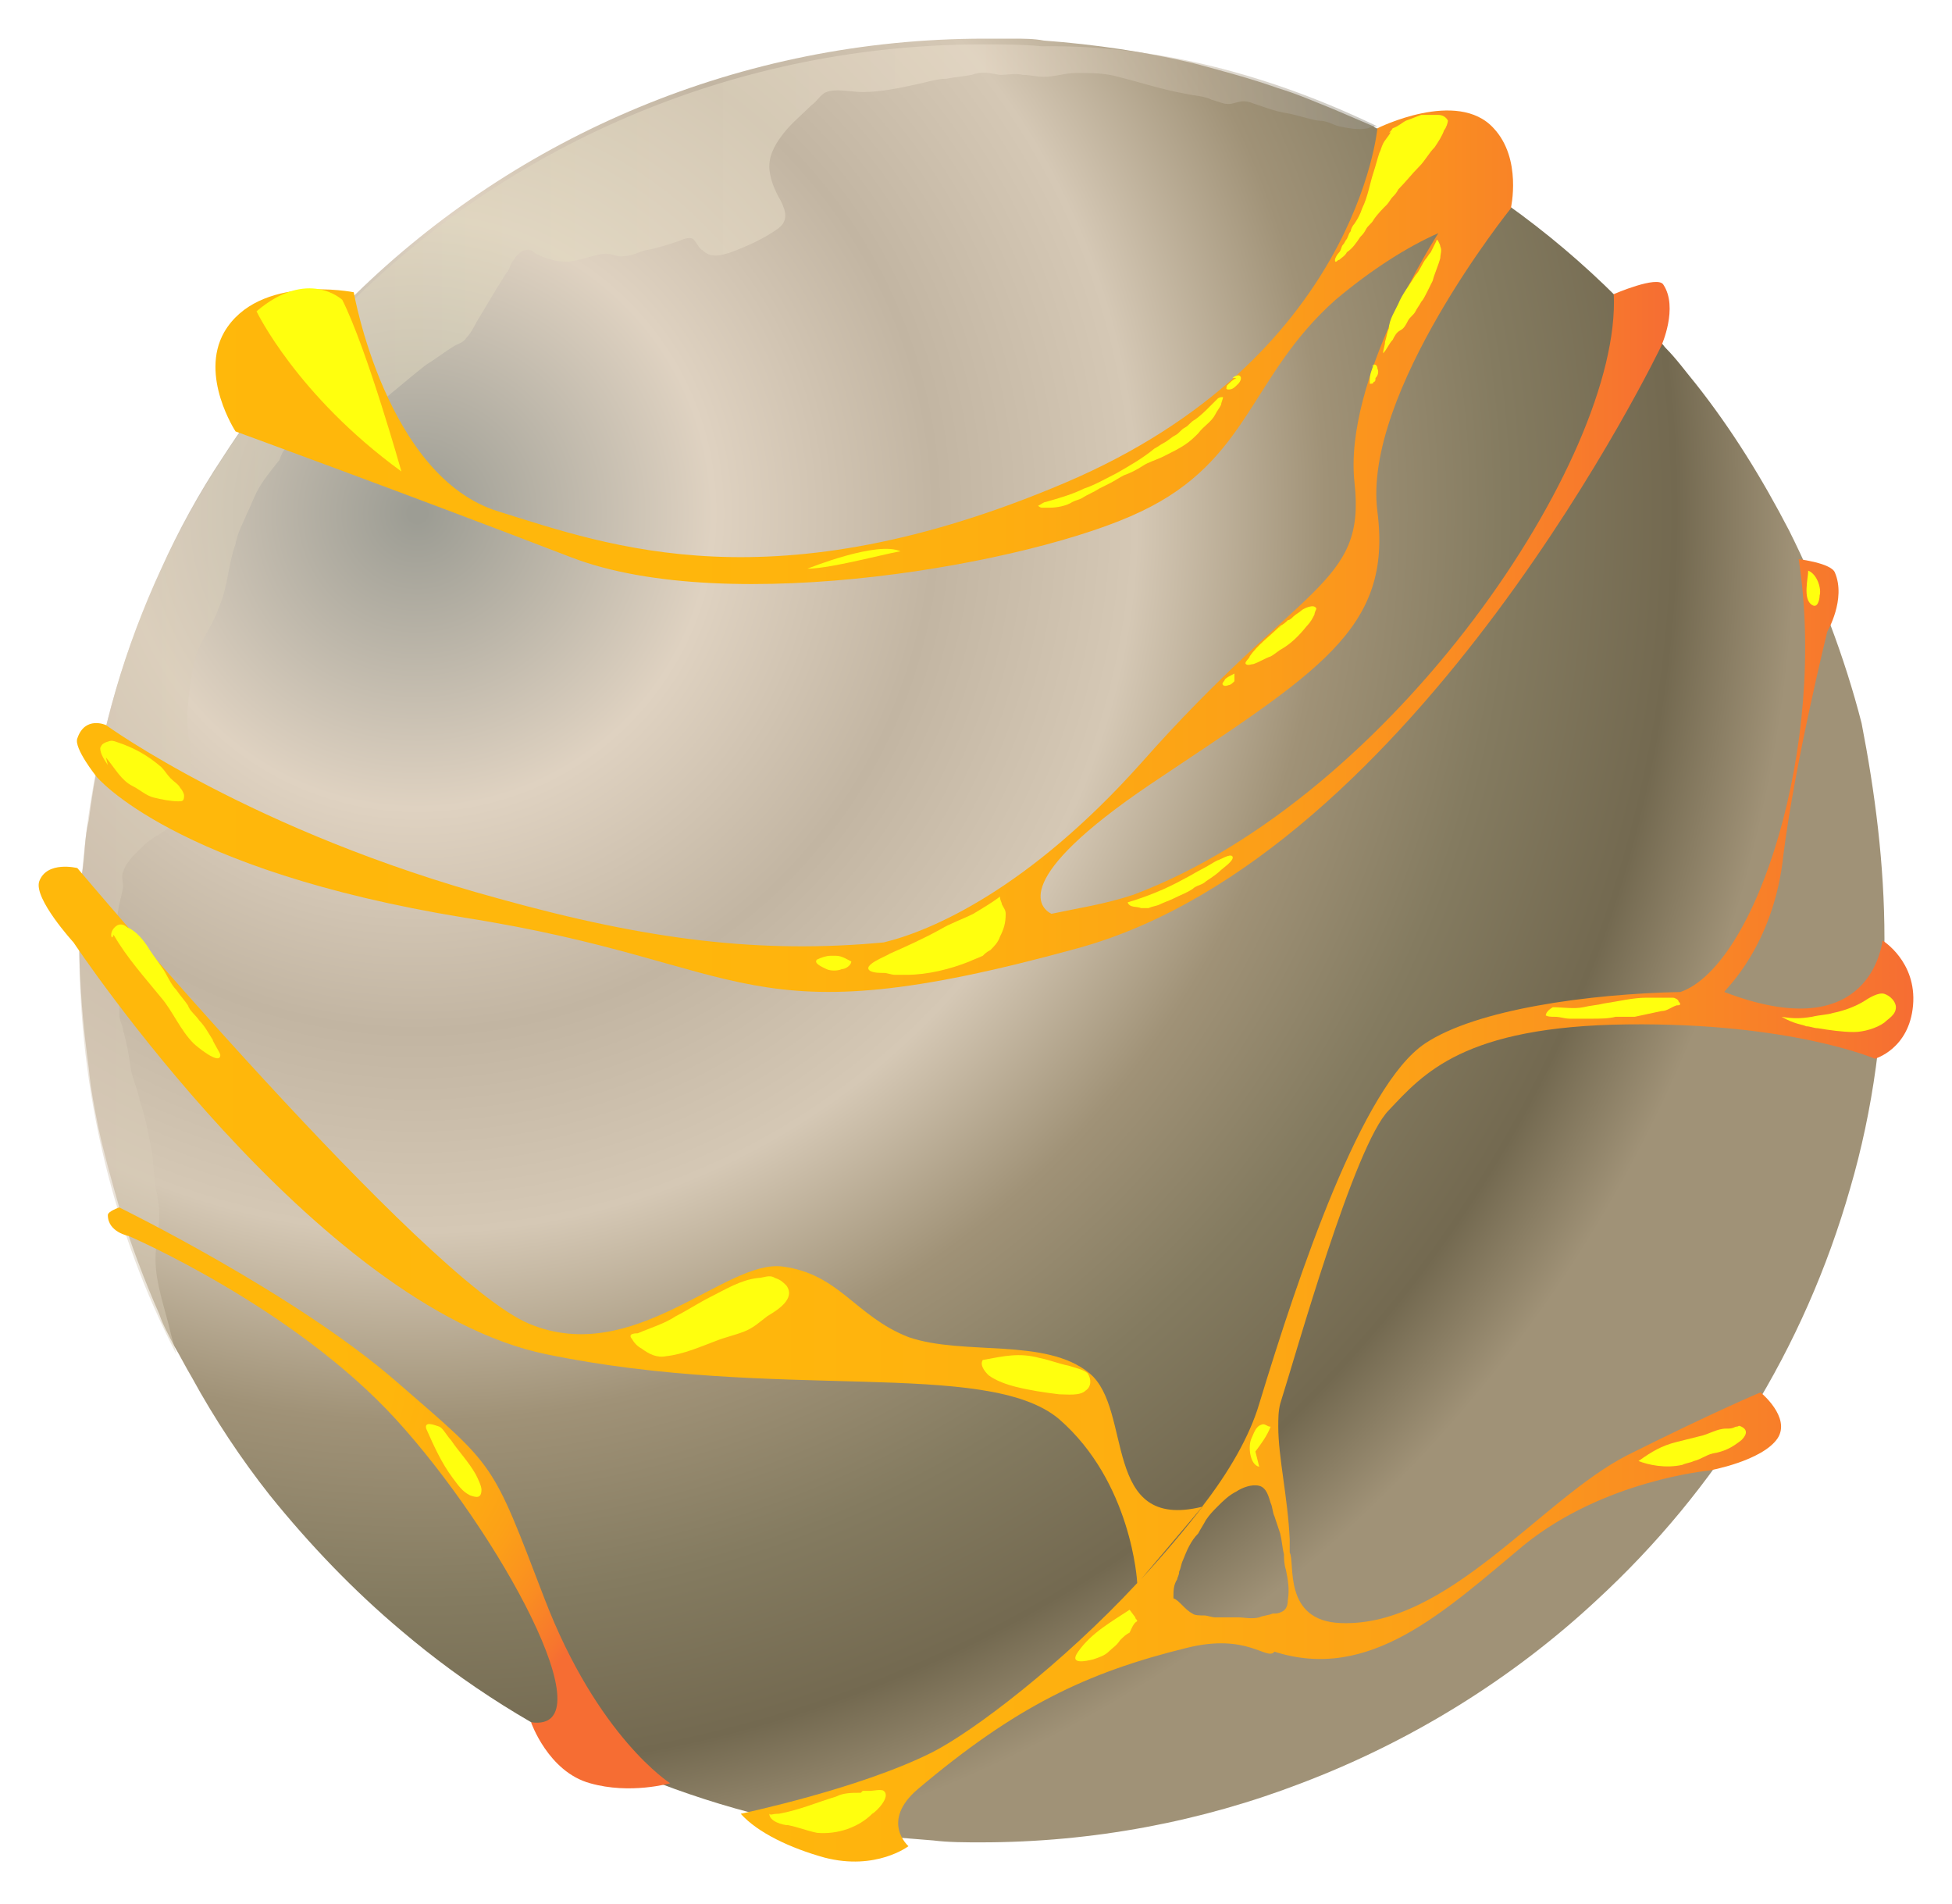 <svg width="202" height="197" viewBox="0 0 202 197" fill="none" xmlns="http://www.w3.org/2000/svg">
<g filter="url(#filter0_d_303_610)">
<path fill-rule="evenodd" clip-rule="evenodd" d="M195.01 93.109C195.01 102.183 193.827 110.863 191.46 118.951C186.725 135.521 177.651 150.119 165.223 161.56C156.544 169.648 146.089 176.158 134.647 180.497C124.389 184.443 113.145 186.613 101.507 186.613C99.929 186.613 98.153 186.613 96.575 186.415C94.208 186.218 91.644 186.021 89.276 185.824C71.325 183.456 54.755 175.96 41.538 164.716C36.607 160.574 32.069 155.839 27.927 150.71C24.968 146.962 22.206 142.82 19.839 138.48C19.247 137.494 18.655 136.31 18.064 135.324C17.472 134.14 16.88 133.154 16.486 131.97C14.908 128.42 13.527 124.671 12.343 120.923C11.554 118.162 10.765 115.4 10.173 112.638C9.779 110.666 9.384 108.693 9.187 106.523C8.595 102.183 8.2 97.843 8.2 93.306C8.2 90.742 8.2 88.177 8.595 85.613C8.792 84.035 8.792 82.457 9.187 80.879C10.37 71.607 12.935 62.928 16.683 54.84C18.458 50.894 20.628 46.949 22.995 43.398C26.941 37.283 31.478 31.562 36.804 26.433C53.571 10.06 76.651 0 101.901 0C102.888 0 103.874 0 104.86 0C105.847 0 107.03 4.5121e-06 108.017 0.197C113.343 0.592 118.669 1.381 123.6 2.564C126.559 3.354 129.518 4.143 132.28 5.129C134.253 5.721 136.028 6.51 138.001 7.299C139.382 7.891 140.763 8.482 142.143 9.074C142.341 9.271 142.538 9.271 142.932 9.469C152.007 13.809 160.292 19.727 167.393 26.828C168.38 27.814 169.366 28.801 170.352 29.787C170.944 30.576 171.733 31.168 172.325 31.957C173.509 33.141 174.495 34.521 175.481 35.705C179.229 40.439 182.385 45.568 185.147 50.894C188.303 57.207 190.868 63.914 192.643 70.818C194.024 77.92 195.01 85.416 195.01 93.109Z" fill="url(#paint0_radial_303_610)"/>
<path opacity="0.5" fill-rule="evenodd" clip-rule="evenodd" d="M142.538 9.074C142.143 9.074 141.946 9.074 141.552 9.272C140.565 9.469 139.579 9.272 138.593 9.074C137.803 8.877 137.409 8.483 136.423 8.483C135.239 8.285 134.253 7.891 133.069 7.693C131.886 7.496 130.899 7.102 129.716 6.707C128.729 6.313 128.335 6.51 127.546 6.707C126.757 6.904 126.165 6.51 125.376 6.313C124.587 5.918 123.6 5.918 122.811 5.721C120.444 5.326 118.077 4.537 115.71 3.945C114.329 3.551 112.948 3.551 111.37 3.551C110.186 3.551 109.2 3.945 108.017 3.945C107.227 3.945 106.636 3.748 105.847 3.748C105.058 3.551 104.268 3.748 103.479 3.748C102.296 3.551 101.704 3.354 100.52 3.748C99.534 3.945 98.942 3.945 97.956 4.143C96.97 4.143 95.786 4.537 94.8 4.734C93.024 5.129 91.052 5.524 89.276 5.524C88.093 5.524 86.515 5.129 85.528 5.524C84.937 5.721 84.542 6.51 83.95 6.904C82.964 7.891 81.978 8.68 81.189 9.666C80.399 10.652 79.61 11.836 79.61 13.217C79.61 14.4 80.202 15.781 80.794 16.768C81.386 17.951 81.583 18.938 80.399 19.727C79.019 20.713 77.243 21.502 75.665 22.094C74.481 22.488 73.495 22.686 72.706 21.896C72.312 21.699 72.114 21.108 71.72 20.713C71.325 20.516 70.733 20.713 70.339 20.91C69.155 21.305 67.972 21.699 66.788 21.896C65.999 22.094 65.407 22.488 64.618 22.488C63.829 22.686 63.237 22.094 62.251 22.291C61.067 22.488 59.687 23.08 58.503 23.08C57.517 23.08 56.333 22.686 55.544 22.291C55.15 22.094 54.952 21.699 54.36 21.896C53.966 21.896 53.374 22.488 53.177 22.883C52.782 23.277 52.782 23.869 52.388 24.264C51.993 24.855 51.796 25.25 51.401 25.842C50.81 26.828 50.218 27.814 49.626 28.801C49.232 29.393 48.837 30.379 48.245 30.971C48.048 31.365 47.456 31.562 47.062 31.76C46.075 32.352 45.089 33.141 44.103 33.732C42.327 35.113 40.552 36.691 38.776 38.072C37.396 39.059 35.423 39.65 33.845 40.439C32.859 40.834 31.872 41.228 30.886 41.623C30.491 41.82 29.9 41.82 29.702 42.215C29.308 42.609 29.11 43.004 28.913 43.596C28.124 44.582 27.138 45.766 26.546 46.949C26.151 47.738 25.954 48.33 25.56 49.119C25.165 50.105 24.573 51.092 24.376 52.275C23.587 54.445 23.587 56.812 22.601 58.982C22.206 60.166 21.417 61.349 20.825 62.533C19.839 64.506 19.642 66.873 19.445 69.043C19.247 70.227 19.445 71.805 19.642 72.988C19.839 74.369 19.839 75.75 19.839 77.131C19.839 78.512 18.853 80.09 18.064 81.076C17.275 82.062 15.894 82.457 14.907 83.443C14.118 84.232 13.132 85.021 12.738 86.205C12.54 86.6 12.738 87.191 12.738 87.783C12.54 88.967 12.146 89.953 12.146 91.137C11.948 92.517 11.948 93.898 11.948 95.476C11.948 96.265 11.948 96.857 11.948 97.646C11.948 98.435 12.146 99.027 12.343 99.619C12.343 100.013 12.343 100.605 12.343 101C12.343 101.592 12.738 102.183 12.738 102.578C13.132 103.959 13.329 105.142 13.527 106.523C13.724 107.707 14.316 108.89 14.513 110.074C15.105 111.652 15.302 113.23 15.697 115.006C15.894 116.189 15.894 117.57 16.091 118.754C16.288 119.74 16.486 120.726 16.486 121.713C16.486 123.291 16.091 124.672 16.091 126.25C16.091 128.814 17.077 131.379 17.669 133.943C17.866 134.732 18.064 135.324 18.261 136.113C11.751 123.488 8.2 109.088 8.2 93.898C8.2 75.355 13.527 58.193 22.798 43.793C26.743 37.678 31.28 31.957 36.607 27.025C53.374 10.652 76.454 0.592 101.704 0.592C103.677 0.592 105.847 0.592 107.819 0.789C120.05 0.592 131.886 3.945 142.538 9.074Z" fill="url(#paint1_linear_303_610)"/>
<path fill-rule="evenodd" clip-rule="evenodd" d="M48.048 90.939C78.23 95.673 76.454 103.761 111.567 94.095C146.68 84.429 171.93 31.759 171.93 31.759C171.93 31.759 173.706 27.814 172.128 25.447C171.536 24.461 166.999 26.433 166.999 26.433C167.788 43.398 144.116 78.511 117.288 88.572C114.329 89.558 111.567 89.953 108.806 90.544C107.622 89.953 104.466 86.994 119.063 77.13C136.423 65.492 144.116 61.152 142.538 48.922C140.96 36.691 156.346 17.556 156.346 17.556C156.346 17.556 157.53 12.428 154.571 9.271C150.823 5.129 142.538 9.271 142.538 9.271C142.538 9.271 140.368 33.14 110.186 45.963C80.005 58.785 63.04 52.472 51.599 48.922C39.96 45.371 36.606 26.236 36.606 26.236C36.606 26.236 26.743 24.264 23.192 30.379C20.628 34.916 24.376 40.636 24.376 40.636C24.376 40.636 42.722 47.343 59.095 53.656C75.468 59.968 107.03 54.248 118.077 48.922C129.321 43.595 129.321 34.916 138.198 27.025C141.946 23.869 145.694 21.502 148.85 20.121C148.85 20.121 138.987 35.31 140.171 45.963C141.354 56.615 134.647 56.22 118.077 74.961C106.438 87.98 96.378 92.32 91.446 93.504C78.821 94.687 67.183 93.306 51.599 88.966C26.151 82.062 10.962 71.015 10.962 71.015C10.962 71.015 8.792 70.029 8.003 72.396C7.609 73.382 9.976 76.341 9.976 76.341C9.976 76.341 17.866 86.007 48.048 90.939Z" fill="url(#paint2_linear_303_610)"/>
<path fill-rule="evenodd" clip-rule="evenodd" d="M69.353 180.498C69.353 180.498 61.857 175.763 56.333 161.363C50.81 146.963 51.402 147.949 40.947 138.875C30.492 129.801 12.343 120.924 12.343 120.924C12.343 120.924 11.16 121.318 11.16 121.713C11.16 123.488 13.33 123.883 13.33 123.883C13.33 123.883 30.294 131.181 40.947 142.82C51.599 154.459 63.04 175.369 54.953 174.185C54.953 174.185 56.728 179.314 61.068 180.498C65.21 181.681 69.353 180.498 69.353 180.498Z" fill="url(#paint3_radial_303_610)"/>
<path d="M143.722 110.863C147.272 107.115 151.415 102.183 168.38 101.986C185.344 101.789 194.024 105.537 194.024 105.537C194.024 105.537 197.575 104.551 197.969 100.013C198.364 95.476 194.813 93.306 194.813 93.306C194.616 94.687 192.84 104.156 178.44 98.633C178.44 98.435 183.569 93.898 184.555 84.43C185.739 74.961 189.092 61.349 189.092 61.349C189.092 61.349 191.065 57.996 189.881 55.234C189.487 54.248 186.133 53.853 186.133 53.853C189.092 72.988 181.794 95.871 173.903 98.633C164.434 98.83 152.796 100.408 147.469 103.959C140.96 108.299 134.45 127.631 130.308 141.242C129.321 144.595 127.151 148.343 124.39 151.894C113.935 154.459 117.288 141.834 112.751 138.086C108.214 134.338 99.731 136.31 94.011 134.338C88.487 132.168 86.909 127.828 80.991 127.039C75.073 126.25 65.605 137.494 54.755 132.957C43.905 128.42 8.003 85.81 8.003 85.81C8.003 85.81 4.847 85.021 4.058 87.191C3.466 88.967 7.609 93.504 7.609 93.504C7.609 93.504 32.661 131.181 56.53 136.113C80.399 141.045 102.099 136.507 109.595 142.82C117.091 149.33 117.683 159.588 117.683 159.785C109.989 168.07 100.718 175.171 96.378 177.341C88.882 181.089 76.651 183.654 76.651 183.654C78.427 185.626 81.78 187.205 85.331 188.191C90.657 189.572 94.011 187.007 94.011 187.007C94.011 187.007 91.052 184.443 94.997 181.089C105.058 172.607 112.356 169.056 122.811 166.492C129.124 164.914 131.097 167.873 131.886 166.886C141.749 170.043 149.442 162.744 157.727 155.839C166.012 149.132 176.862 148.146 176.862 148.146C176.862 148.146 182.385 147.16 183.964 144.793C185.344 142.623 182.188 140.058 182.188 140.058C182.188 140.058 177.454 142.031 168.38 146.568C159.503 151.105 149.837 164.322 138.79 163.927C132.675 163.73 134.056 157.615 133.464 156.629C133.464 156.234 133.464 155.839 133.464 155.248C133.266 150.908 132.28 146.765 132.28 143.609C132.28 142.82 132.28 142.031 132.477 141.242C134.056 136.31 140.171 114.414 143.722 110.863ZM124.587 151.697C122.614 154.261 120.444 156.826 118.077 159.39L124.587 151.697ZM133.069 158.404C133.266 159.39 133.464 160.377 133.267 161.56C133.267 162.152 133.069 162.546 132.675 162.744C132.28 162.941 132.083 162.941 131.688 162.941C131.294 163.138 130.702 163.138 130.308 163.336C129.518 163.533 128.729 163.336 128.138 163.336C127.348 163.336 126.559 163.336 125.77 163.336C125.376 163.336 124.981 163.138 124.587 163.138C124.192 163.138 123.601 163.138 123.403 162.941C122.614 162.546 122.022 161.56 121.431 161.363C121.431 160.574 121.431 159.982 121.825 159.39C121.825 159.193 122.022 158.996 122.022 158.601C122.22 158.207 122.22 157.812 122.417 157.418C122.811 156.431 123.206 155.445 123.995 154.656C124.192 154.261 124.587 153.67 124.784 153.275C125.179 152.683 125.573 152.289 125.968 151.894C126.559 151.302 127.151 150.711 127.94 150.316C128.532 149.922 129.518 149.527 130.308 149.724C131.097 149.922 131.294 150.908 131.491 151.5C131.688 151.894 131.688 152.486 131.886 152.88C132.083 153.472 132.28 154.064 132.477 154.656C132.675 155.445 132.675 156.037 132.872 156.826C132.872 157.22 132.872 157.812 133.069 158.404Z" fill="url(#paint4_linear_303_610)"/>
<path fill-rule="evenodd" clip-rule="evenodd" d="M26.547 28.209C26.547 28.209 30.689 36.889 41.539 44.779C41.539 44.779 37.988 32.154 35.424 27.026C35.424 27.026 31.873 23.672 26.547 28.209Z" fill="#FFFF0E"/>
<path fill-rule="evenodd" clip-rule="evenodd" d="M83.556 54.84C83.556 54.84 90.855 51.881 93.222 53.064C93.222 52.867 86.121 54.84 83.556 54.84Z" fill="#FFFF0E"/>
<path fill-rule="evenodd" clip-rule="evenodd" d="M108.215 47.935C109.595 47.541 110.976 47.146 112.16 46.555C113.344 46.16 114.33 45.568 115.513 44.977C116.894 44.188 118.275 43.398 119.459 42.412C119.853 42.215 120.051 42.018 120.445 41.82C120.84 41.623 121.234 41.228 121.629 41.031C122.023 40.834 122.22 40.439 122.615 40.242C123.009 40.045 123.207 39.65 123.601 39.453C124.193 39.059 124.785 38.467 125.179 38.072C125.377 37.875 125.574 37.678 125.968 37.283C126.166 37.086 126.363 37.086 126.56 37.086C126.56 37.283 126.363 37.678 126.363 37.875C126.166 38.27 125.968 38.467 125.771 38.861C125.377 39.65 124.588 40.045 123.996 40.834C123.601 41.228 123.207 41.623 122.615 42.018C122.023 42.412 121.234 42.807 120.445 43.201C119.656 43.596 118.867 43.793 118.275 44.188C117.683 44.582 116.894 44.977 116.302 45.174C115.908 45.371 115.316 45.766 114.922 45.963C114.527 46.16 114.133 46.357 113.738 46.555C113.146 46.949 112.554 47.146 111.963 47.541C111.568 47.738 111.371 47.738 110.976 47.935C110.385 48.33 109.398 48.527 108.609 48.527C108.412 48.527 108.017 48.527 107.82 48.527C107.623 48.527 107.426 48.33 107.426 48.33C107.82 48.133 108.017 47.935 108.215 47.935Z" fill="#FFFF0E"/>
<path fill-rule="evenodd" clip-rule="evenodd" d="M127.941 35.113C127.547 35.311 127.349 35.508 126.955 35.903C126.955 36.1 126.758 36.297 127.152 36.297C127.547 36.297 127.744 36.1 128.138 35.705C128.336 35.508 128.533 35.113 128.336 34.916C128.138 34.719 127.744 34.916 127.547 35.113H127.941Z" fill="#FFFF0E"/>
<path fill-rule="evenodd" clip-rule="evenodd" d="M143.919 9.666C143.722 10.06 143.328 10.455 143.13 10.85C142.933 11.244 142.933 11.441 142.736 11.836C142.539 12.428 142.341 13.217 142.144 13.809C141.75 14.992 141.552 16.373 140.96 17.557C140.763 18.148 140.566 18.543 140.171 19.135C139.974 19.332 139.777 19.727 139.777 19.924C139.58 20.121 139.58 20.318 139.382 20.713C139.185 20.91 139.185 21.107 138.988 21.305C138.791 21.502 138.79 21.896 138.593 22.094C138.396 22.291 138.002 22.883 138.199 23.08C138.396 23.08 138.396 22.883 138.593 22.883C138.79 22.686 139.185 22.488 139.382 22.094C139.974 21.699 140.369 21.107 140.763 20.516C140.96 20.318 141.158 20.121 141.355 19.727C141.552 19.332 141.947 19.135 142.144 18.74C142.539 18.148 143.13 17.557 143.525 17.162C143.722 16.965 143.919 16.57 144.117 16.373C144.314 16.176 144.511 15.979 144.709 15.584C145.498 14.795 146.089 14.006 146.878 13.217C147.47 12.625 147.865 11.836 148.456 11.244C148.851 10.652 149.246 10.06 149.443 9.469C149.64 9.271 149.837 8.68 149.837 8.482C149.64 8.088 149.246 7.891 148.851 7.891C148.259 7.891 147.668 7.891 147.076 7.891C146.484 8.088 146.089 8.285 145.498 8.482C145.103 8.68 144.709 9.074 144.117 9.271C143.919 9.666 143.525 9.863 143.919 9.666Z" fill="#FFFF0E"/>
<path fill-rule="evenodd" clip-rule="evenodd" d="M148.653 20.91C148.456 21.305 148.259 21.7 148.061 22.094C147.864 22.291 147.667 22.686 147.469 22.883C147.075 23.475 146.878 24.067 146.483 24.461C145.891 25.448 145.102 26.434 144.708 27.42C144.51 27.815 144.313 28.209 144.116 28.604C143.919 28.998 143.721 29.59 143.721 29.985C143.524 30.379 143.524 30.774 143.327 31.365C143.327 31.76 143.13 32.154 143.13 32.549C143.524 32.154 143.721 31.563 144.116 31.168C144.313 30.774 144.51 30.379 144.905 30.182C145.299 29.985 145.497 29.59 145.694 29.195C145.891 28.801 146.286 28.604 146.483 28.209C146.68 27.815 146.878 27.617 147.075 27.223C147.272 27.026 147.469 26.631 147.667 26.237C147.864 25.842 148.061 25.448 148.258 25.053C148.456 24.264 148.85 23.475 149.048 22.686C149.048 22.291 149.245 21.897 149.048 21.502C149.048 21.305 148.653 20.516 148.653 20.91Z" fill="#FFFF0E"/>
<path fill-rule="evenodd" clip-rule="evenodd" d="M142.144 33.732C141.947 34.324 141.749 34.719 141.749 35.311C141.749 35.508 141.749 35.705 141.749 35.705C141.947 35.705 142.144 35.705 142.144 35.508C142.341 35.508 142.341 35.311 142.341 35.113C142.538 34.916 142.736 34.522 142.538 34.127C142.538 33.732 142.144 33.535 141.946 33.93L142.144 33.732Z" fill="#FFFF0E"/>
<path fill-rule="evenodd" clip-rule="evenodd" d="M132.478 60.758C131.491 61.744 130.111 62.731 129.322 63.914C129.322 64.112 128.73 64.506 128.927 64.703C129.124 64.901 129.519 64.703 129.716 64.703C130.308 64.506 130.9 64.112 131.491 63.914C131.886 63.717 132.28 63.322 132.675 63.125C133.661 62.533 134.45 61.744 135.239 60.758C135.634 60.364 135.831 59.969 136.028 59.574C136.028 59.377 136.226 58.983 136.226 58.983C136.029 58.391 134.845 58.983 134.648 59.18C134.45 59.377 134.056 59.574 133.859 59.772C133.661 59.969 133.464 60.166 133.267 60.166C133.07 60.364 132.872 60.561 132.478 60.758C132.478 60.955 132.28 61.153 132.478 60.758Z" fill="#FFFF0E"/>
<path fill-rule="evenodd" clip-rule="evenodd" d="M127.743 65.689C127.349 65.887 126.954 66.084 126.757 66.281C126.757 66.478 126.363 66.676 126.56 66.873C126.757 67.07 127.152 66.873 127.152 66.873C127.349 66.873 127.546 66.676 127.743 66.478C127.743 66.084 127.743 66.084 127.743 65.689Z" fill="#FFFF0E"/>
<path fill-rule="evenodd" clip-rule="evenodd" d="M103.48 88.769C102.691 89.361 101.704 89.953 100.718 90.545C99.534 91.136 98.351 91.531 97.365 92.123C95.589 93.109 93.814 93.898 92.038 94.687C91.841 94.885 89.079 95.871 90.066 96.463C90.46 96.66 91.052 96.66 91.447 96.66C91.841 96.66 92.236 96.857 92.63 96.857C93.025 96.857 93.419 96.857 93.814 96.857C95.984 96.857 98.351 96.265 100.324 95.476C100.718 95.279 101.31 95.082 101.704 94.885C101.902 94.687 102.099 94.49 102.493 94.293C102.888 93.898 103.283 93.504 103.48 92.912C103.874 92.123 104.072 91.531 104.072 90.545C104.072 90.15 103.874 89.953 103.677 89.558C103.677 89.361 103.48 89.164 103.48 88.769Z" fill="#FFFF0E"/>
<path fill-rule="evenodd" clip-rule="evenodd" d="M88.093 95.476C87.698 95.279 87.107 94.885 86.515 94.885C86.318 94.885 86.12 94.885 85.923 94.885C85.528 94.885 84.937 95.082 84.542 95.279C84.148 95.674 85.134 96.068 85.528 96.266C85.923 96.463 86.712 96.463 87.107 96.266C87.501 96.266 88.093 95.871 88.093 95.476C88.29 95.476 88.29 95.476 88.29 95.476H88.093Z" fill="#FFFF0E"/>
<path fill-rule="evenodd" clip-rule="evenodd" d="M116.696 89.361C118.669 88.769 120.642 87.98 122.417 86.994C123.206 86.599 123.798 86.205 124.587 85.81C124.981 85.613 125.573 85.219 125.968 85.021C126.165 85.021 127.349 84.232 127.546 84.627C127.743 85.021 126.56 85.81 126.362 86.008C125.968 86.402 125.376 86.797 124.784 87.191C124.39 87.586 123.798 87.586 123.403 87.98C122.812 88.375 122.22 88.572 121.431 88.966C121.036 89.164 120.444 89.361 120.05 89.558C119.655 89.756 119.261 89.756 118.866 89.953C118.669 89.953 118.274 89.953 118.077 89.953C117.683 89.756 116.894 89.953 116.696 89.361Z" fill="#FFFF0E"/>
<path fill-rule="evenodd" clip-rule="evenodd" d="M160.686 100.211C161.672 100.211 162.856 100.408 163.842 100.211C164.631 100.013 165.223 100.013 166.012 99.816C167.393 99.619 168.971 99.224 170.352 99.224C170.944 99.224 171.536 99.224 172.127 99.224C172.522 99.224 172.916 99.224 173.114 99.224C173.311 99.224 173.706 99.422 173.706 99.619C174.1 100.013 173.705 100.013 173.508 100.013C172.916 100.211 172.522 100.605 171.93 100.605C170.944 100.803 170.155 101 169.168 101.197C168.577 101.197 167.985 101.197 167.196 101.197C166.407 101.394 165.618 101.394 164.631 101.394C163.842 101.394 163.25 101.394 162.461 101.394C161.87 101.394 161.475 101.197 160.883 101.197C160.489 101.197 160.094 101.197 159.897 101C160.094 101.197 159.7 100.803 160.686 100.211Z" fill="#FFFF0E"/>
<path fill-rule="evenodd" clip-rule="evenodd" d="M184.359 101.197C185.542 101.394 186.331 101.394 187.515 101.197C188.304 101 189.093 101 189.685 100.802C190.671 100.605 191.855 100.211 192.841 99.619C193.433 99.224 194.419 98.632 195.011 98.83C195.603 99.027 196.195 99.619 196.195 100.211C196.195 101 195.406 101.394 195.011 101.789C194.222 102.38 192.841 102.775 191.855 102.775C190.671 102.775 189.29 102.578 188.107 102.38C187.712 102.38 187.318 102.183 186.923 102.183C186.529 101.986 185.739 101.986 184.359 101.197Z" fill="#FFFF0E"/>
<path fill-rule="evenodd" clip-rule="evenodd" d="M187.12 55.037C187.12 55.826 186.528 57.996 187.514 58.588C188.106 58.983 188.303 57.996 188.303 57.602C188.501 57.01 188.106 55.432 187.12 55.037Z" fill="#FFFF0E"/>
<path fill-rule="evenodd" clip-rule="evenodd" d="M10.963 74.369C11.949 75.552 12.541 76.736 13.724 77.328C14.513 77.722 15.105 78.314 15.894 78.511C16.683 78.709 17.669 78.906 18.459 78.906C18.853 78.906 19.05 78.906 19.05 78.314C19.05 78.117 18.853 77.722 18.656 77.525C18.459 77.13 18.064 76.933 17.669 76.539C17.275 76.144 17.078 75.75 16.683 75.355C15.302 74.172 13.921 73.382 12.146 72.791C11.554 72.593 11.554 72.593 10.963 72.791C10.568 72.988 10.568 72.988 10.371 73.382C10.371 73.974 10.765 74.566 11.16 75.158L10.963 74.369Z" fill="#FFFF0E"/>
<path fill-rule="evenodd" clip-rule="evenodd" d="M11.752 92.715C13.133 95.082 14.908 97.055 16.683 99.225C17.867 100.606 18.656 102.578 20.037 103.959C20.234 104.156 22.799 106.326 22.799 105.143C22.799 104.945 22.009 103.762 22.009 103.565C21.615 102.973 21.22 102.184 20.629 101.592C20.234 101 19.642 100.606 19.445 100.014C19.05 99.422 18.656 99.027 18.262 98.436C17.67 97.844 17.275 96.858 16.881 96.266C16.486 95.674 15.894 94.885 15.5 94.293C14.908 93.307 14.119 92.32 13.133 91.926C12.935 91.729 12.541 91.531 12.146 91.729C11.16 92.32 11.554 93.504 11.752 92.715Z" fill="#FFFF0E"/>
<path fill-rule="evenodd" clip-rule="evenodd" d="M101.704 136.705C103.874 136.31 105.452 135.916 107.622 136.508C108.608 136.705 109.595 137.099 110.581 137.297C111.173 137.494 112.159 137.691 112.554 138.086C112.948 138.677 112.948 139.467 112.356 139.861C111.765 140.453 110.384 140.256 109.595 140.256C108.017 140.058 106.636 139.861 105.058 139.467C104.269 139.269 103.085 138.875 102.296 138.283C102.099 138.086 101.31 137.297 101.704 136.705Z" fill="#FFFF0E"/>
<path fill-rule="evenodd" clip-rule="evenodd" d="M130.307 147.752C129.321 147.554 129.124 145.582 129.518 144.793C129.716 144.398 129.913 143.609 130.505 143.412C130.899 143.215 131.096 143.609 131.491 143.609C131.096 144.595 130.505 145.385 129.913 146.174L130.307 147.752Z" fill="#FFFF0E"/>
<path fill-rule="evenodd" clip-rule="evenodd" d="M169.564 147.16C170.945 146.174 171.931 145.582 173.51 145.187C174.299 144.99 175.088 144.793 175.877 144.595C176.863 144.398 177.652 143.806 178.638 143.806C179.033 143.806 179.23 143.806 179.625 143.609C180.019 143.609 179.822 143.412 180.217 143.609C181.006 144.004 180.611 144.595 180.217 144.99C179.23 145.779 178.441 146.174 177.258 146.371C176.469 146.568 176.074 146.963 175.285 147.16C174.89 147.357 174.496 147.357 174.101 147.554C172.326 147.949 170.551 147.554 169.564 147.16Z" fill="#FFFF0E"/>
<path fill-rule="evenodd" clip-rule="evenodd" d="M44.103 143.806C44.892 145.581 45.681 147.357 46.864 148.935C47.456 149.724 47.851 150.316 48.64 150.71C49.232 150.908 49.824 151.105 49.824 150.119C49.824 149.724 49.429 148.935 49.232 148.54C48.443 147.16 47.456 146.173 46.667 144.99C46.273 144.595 45.878 143.806 45.484 143.609C44.892 143.412 43.906 143.017 44.103 143.806Z" fill="#FFFF0E"/>
<path fill-rule="evenodd" clip-rule="evenodd" d="M80.597 183.654C82.767 183.259 84.543 182.47 86.515 181.878C87.304 181.484 88.093 181.484 89.079 181.484L89.277 181.286C89.474 181.286 89.869 181.286 90.066 181.286C90.263 181.286 91.249 181.089 91.447 181.286C92.236 181.878 90.658 183.456 90.263 183.654C88.882 185.034 86.712 185.823 84.543 185.626C83.556 185.429 82.57 185.034 81.584 184.837C80.992 184.837 79.611 184.443 79.611 183.654C79.808 183.851 79.808 183.654 80.597 183.654Z" fill="#FFFF0E"/>
<path fill-rule="evenodd" clip-rule="evenodd" d="M116.894 162.547C115.119 163.73 112.949 164.914 111.568 166.887C110.582 168.267 112.357 167.873 113.146 167.676C113.738 167.478 114.33 167.281 114.724 166.887C115.119 166.492 115.513 166.295 115.908 165.703C116.302 165.308 116.499 165.111 116.894 164.914C117.091 164.519 117.289 163.928 117.683 163.73C117.683 163.533 117.486 163.533 117.486 163.336L116.894 162.547Z" fill="#FFFF0E"/>
<path fill-rule="evenodd" clip-rule="evenodd" d="M65.999 133.943C67.38 133.351 68.761 132.957 69.945 132.168C71.128 131.576 72.312 130.787 73.496 130.195C75.074 129.406 76.652 128.42 78.427 128.222C79.019 128.222 79.611 127.828 80.203 128.222C80.794 128.42 80.992 128.617 81.386 129.011C82.373 130.392 80.4 131.576 79.413 132.168C78.624 132.759 78.033 133.351 77.046 133.746C76.06 134.14 75.074 134.338 74.087 134.732C72.509 135.324 70.734 136.113 68.958 136.31C67.972 136.507 67.183 136.113 66.394 135.521C65.999 135.324 65.605 134.929 65.408 134.535C65.21 134.338 65.013 133.943 65.999 133.943Z" fill="#FFFF0E"/>
</g>
<defs>
<filter id="filter0_d_303_610" x="0" y="0" width="202" height="196.599" filterUnits="userSpaceOnUse" color-interpolation-filters="sRGB">
<feFlood flood-opacity="0" result="BackgroundImageFix"/>
<feColorMatrix in="SourceAlpha" type="matrix" values="0 0 0 0 0 0 0 0 0 0 0 0 0 0 0 0 0 0 127 0" result="hardAlpha"/>
<feOffset dy="4"/>
<feGaussianBlur stdDeviation="2"/>
<feComposite in2="hardAlpha" operator="out"/>
<feColorMatrix type="matrix" values="0 0 0 0 0 0 0 0 0 0 0 0 0 0 0 0 0 0 0.25 0"/>
<feBlend mode="normal" in2="BackgroundImageFix" result="effect1_dropShadow_303_610"/>
<feBlend mode="normal" in="SourceGraphic" in2="effect1_dropShadow_303_610" result="shape"/>
</filter>
<radialGradient id="paint0_radial_303_610" cx="0" cy="0" r="1" gradientUnits="userSpaceOnUse" gradientTransform="translate(43.646 49.415) scale(150.122 150.122)">
<stop offset="0.006" stop-color="#9D9D94"/>
<stop offset="0.202" stop-color="#DFD2C1"/>
<stop offset="0.354" stop-color="#C2B5A2"/>
<stop offset="0.492" stop-color="#D5C8B5"/>
<stop offset="0.621" stop-color="#A09277"/>
<stop offset="0.744" stop-color="#847B60"/>
<stop offset="0.861" stop-color="#736950"/>
<stop offset="0.943" stop-color="#A09277"/>
</radialGradient>
<linearGradient id="paint1_linear_303_610" x1="8.068" y1="67.488" x2="142.503" y2="67.488" gradientUnits="userSpaceOnUse">
<stop offset="0.011" stop-color="#D7CAB7"/>
<stop offset="0.298" stop-color="#E1DAC0"/>
<stop offset="0.695" stop-color="#EDE0CE"/>
<stop offset="0.866" stop-color="#C3B6A2"/>
<stop offset="1" stop-color="#9A968B"/>
</linearGradient>
<linearGradient id="paint2_linear_303_610" x1="7.64" y1="52.891" x2="172.747" y2="52.891" gradientUnits="userSpaceOnUse">
<stop offset="0.006" stop-color="#FFB80B"/>
<stop offset="0.388" stop-color="#FFB60C"/>
<stop offset="0.579" stop-color="#FEAE10"/>
<stop offset="0.727" stop-color="#FCA117"/>
<stop offset="0.854" stop-color="#FA8E21"/>
<stop offset="0.966" stop-color="#F7762E"/>
<stop offset="1" stop-color="#F66D33"/>
</linearGradient>
<radialGradient id="paint3_radial_303_610" cx="0" cy="0" r="1" gradientUnits="userSpaceOnUse" gradientTransform="translate(22.135 136.857) scale(47.467 47.467)">
<stop offset="0.006" stop-color="#FFB80B"/>
<stop offset="0.388" stop-color="#FFB60C"/>
<stop offset="0.579" stop-color="#FEAE10"/>
<stop offset="0.727" stop-color="#FCA117"/>
<stop offset="0.854" stop-color="#FA8E21"/>
<stop offset="0.966" stop-color="#F7762E"/>
<stop offset="1" stop-color="#F66D33"/>
</radialGradient>
<linearGradient id="paint4_linear_303_610" x1="4.458" y1="121.024" x2="198.046" y2="121.024" gradientUnits="userSpaceOnUse">
<stop offset="0.006" stop-color="#FFB80B"/>
<stop offset="0.388" stop-color="#FFB60C"/>
<stop offset="0.579" stop-color="#FEAE10"/>
<stop offset="0.727" stop-color="#FCA117"/>
<stop offset="0.854" stop-color="#FA8E21"/>
<stop offset="0.966" stop-color="#F7762E"/>
<stop offset="1" stop-color="#F66D33"/>
</linearGradient>
</defs>
</svg>
